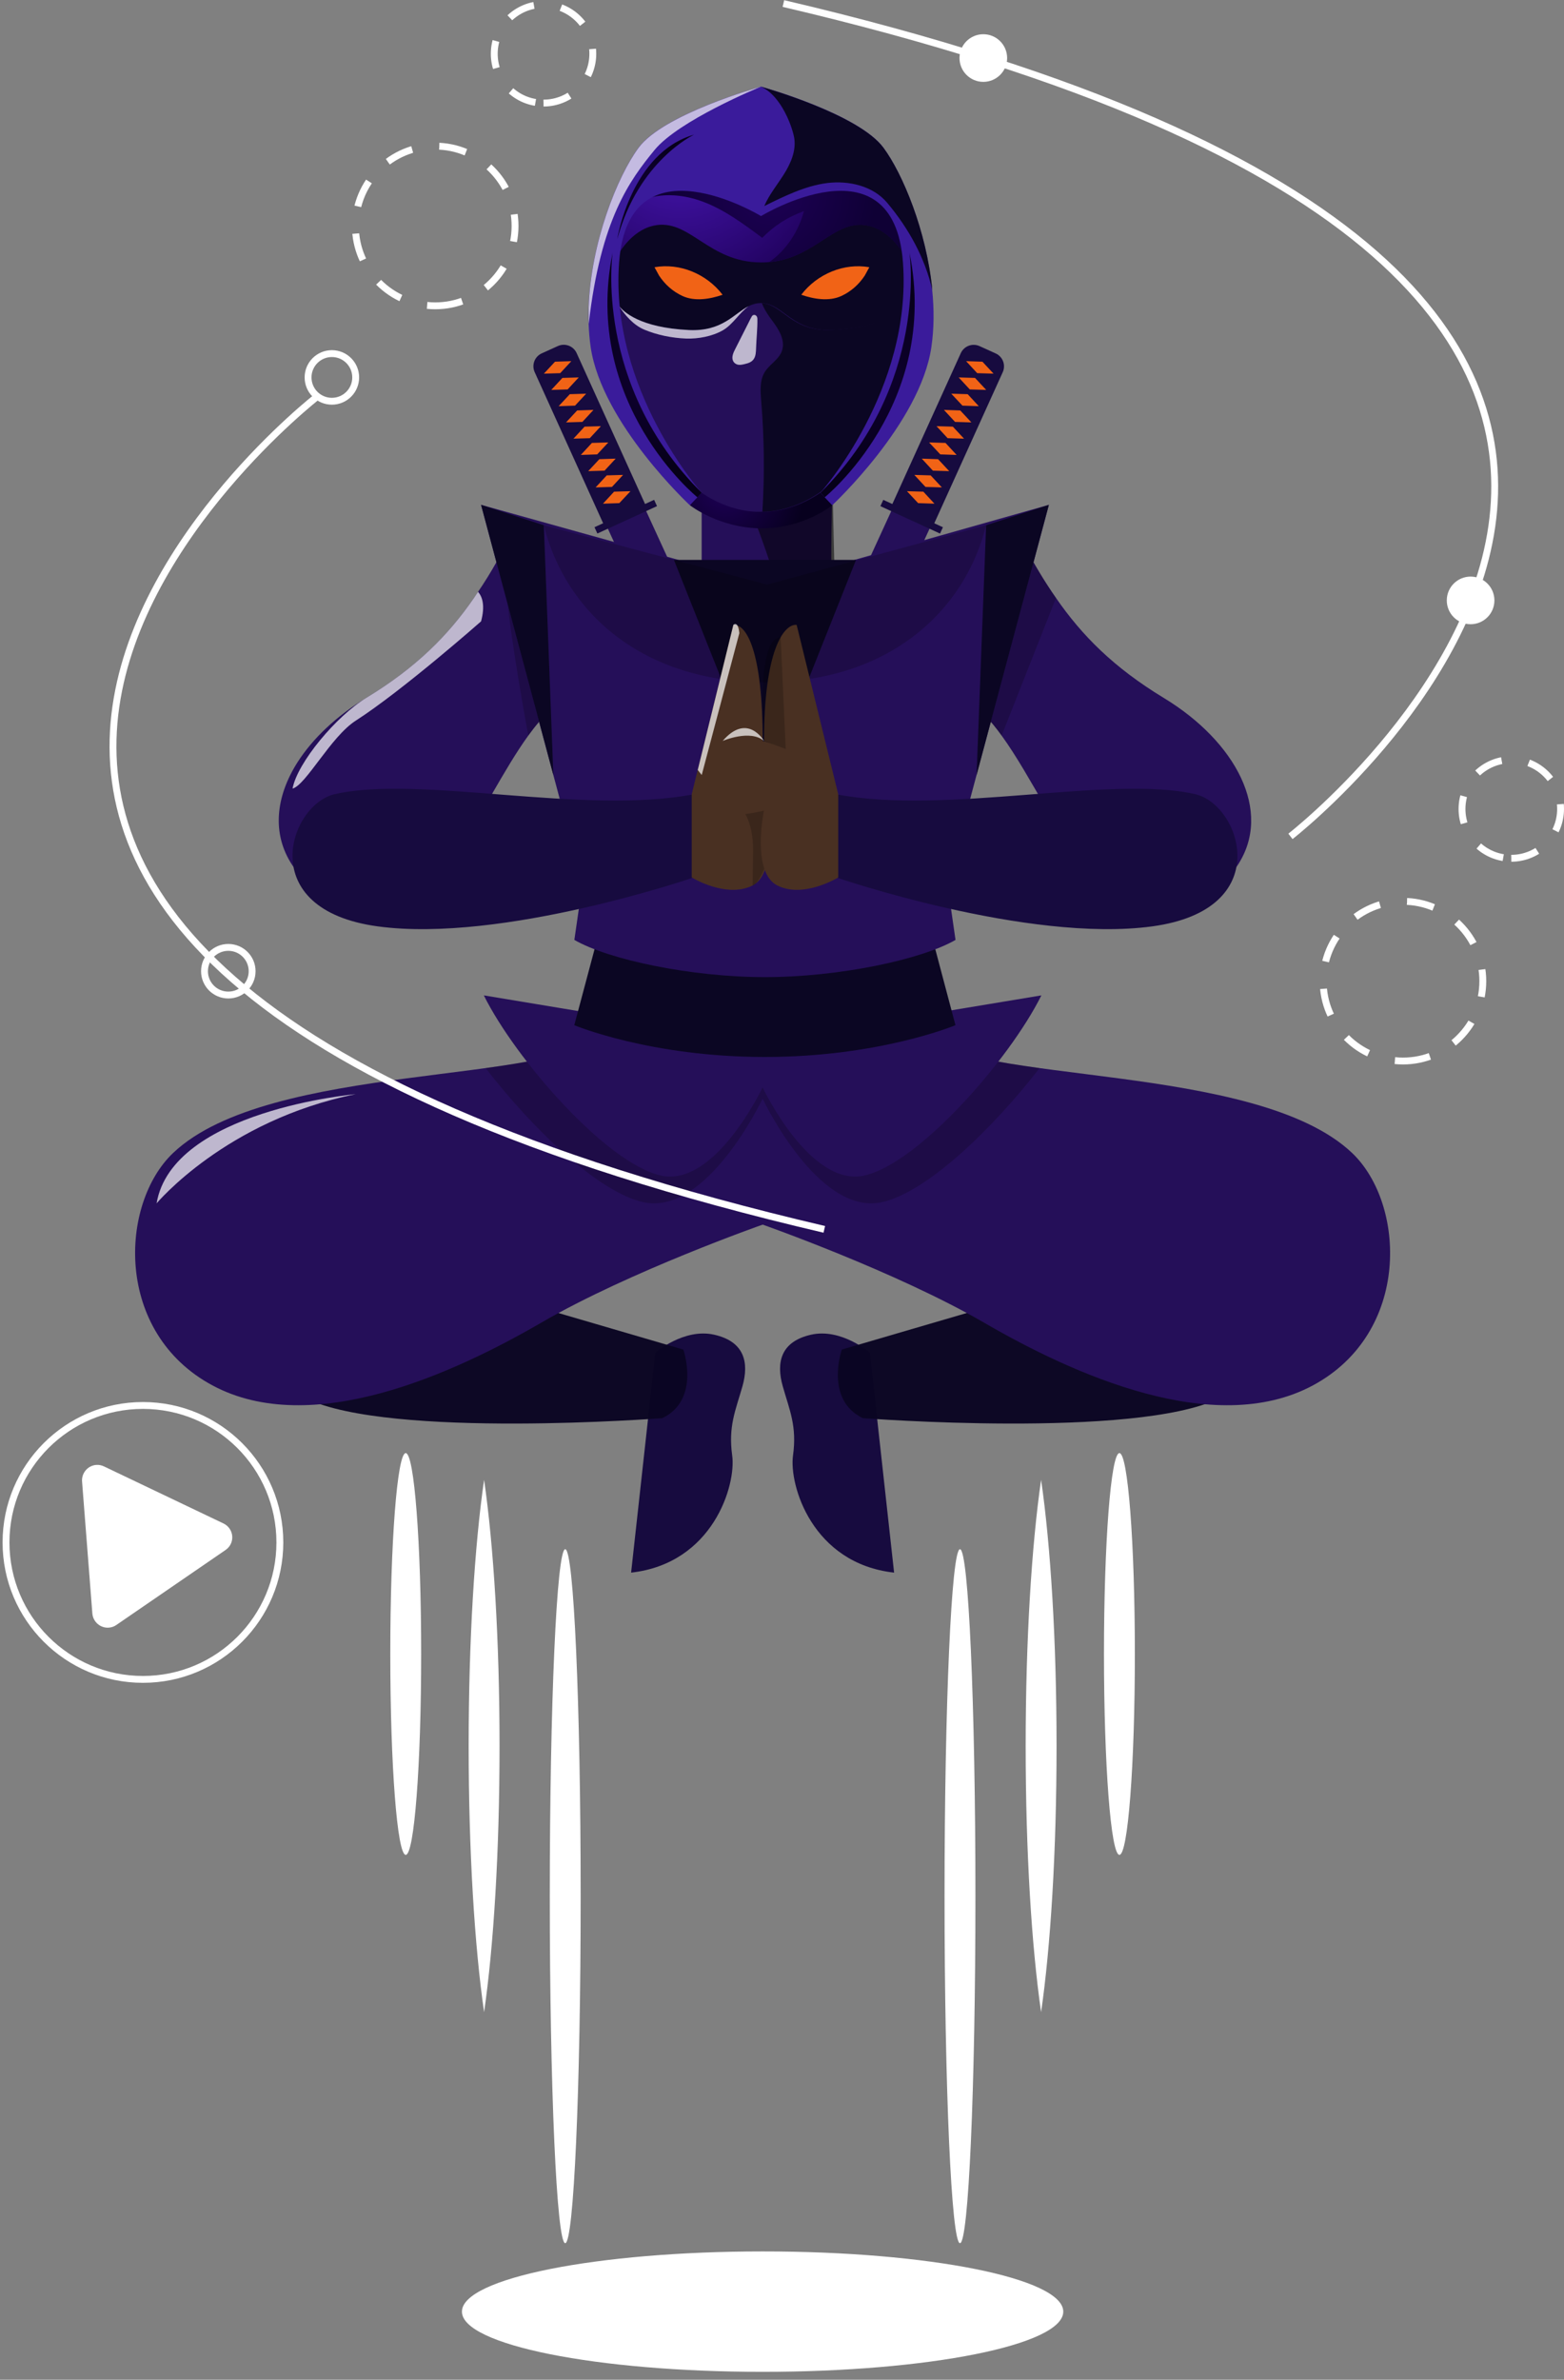 <svg width="190" height="289" viewBox="0 0 190 289" fill="none" xmlns="http://www.w3.org/2000/svg">
<rect x="0" y="0" width="190" height="289" fill="#808080" stroke="none"/>
<g clip-path="url(#clip0_487_329)">
<path d="M27.736 120.838C29.334 120.838 30.629 119.543 30.629 117.945C30.629 116.347 29.334 115.052 27.736 115.052C26.138 115.052 24.843 116.347 24.843 117.945C24.843 119.543 26.138 120.838 27.736 120.838Z" stroke="white" stroke-width="0.834" stroke-miterlimit="10"/>
<path d="M40.318 48.728C41.916 48.728 43.211 47.432 43.211 45.834C43.211 44.237 41.916 42.941 40.318 42.941C38.72 42.941 37.425 44.237 37.425 45.834C37.425 47.432 38.72 48.728 40.318 48.728Z" stroke="white" stroke-width="0.834" stroke-miterlimit="10"/>
<path d="M119.457 9.942C121.055 9.942 122.35 8.646 122.35 7.049C122.35 5.451 121.055 4.156 119.457 4.156C117.859 4.156 116.564 5.451 116.564 7.049C116.564 8.646 117.859 9.942 119.457 9.942Z" fill="white"/>
<path d="M178.653 75.807C180.25 75.807 181.546 74.512 181.546 72.914C181.546 71.317 180.25 70.021 178.653 70.021C177.055 70.021 175.76 71.317 175.76 72.914C175.76 74.512 177.055 75.807 178.653 75.807Z" fill="white"/>
<path d="M129.17 280.726C129.17 284.769 112.812 288.037 92.643 288.037C72.467 288.037 56.117 284.761 56.117 280.726C56.117 276.682 72.475 273.414 92.643 273.414C112.82 273.405 129.17 276.682 129.17 280.726Z" fill="white"/>
<path d="M68.665 272.413C69.701 272.413 70.541 253.548 70.541 230.276C70.541 207.004 69.701 188.138 68.665 188.138C67.629 188.138 66.789 207.004 66.789 230.276C66.789 253.548 67.629 272.413 68.665 272.413Z" fill="white"/>
<path d="M56.934 212.033C56.934 224.898 57.659 236.412 58.81 244.358C59.961 236.412 60.686 224.89 60.686 212.033C60.686 199.177 59.961 187.655 58.81 179.709C57.659 187.646 56.934 199.169 56.934 212.033Z" fill="white"/>
<path d="M49.289 225.256C50.325 225.256 51.165 214.334 51.165 200.861C51.165 187.388 50.325 176.466 49.289 176.466C48.253 176.466 47.413 187.388 47.413 200.861C47.413 214.334 48.253 225.256 49.289 225.256Z" fill="white"/>
<path d="M116.622 272.413C117.658 272.413 118.498 253.548 118.498 230.276C118.498 207.004 117.658 188.138 116.622 188.138C115.586 188.138 114.746 207.004 114.746 230.276C114.746 253.548 115.586 272.413 116.622 272.413Z" fill="white"/>
<path d="M128.353 212.033C128.353 224.898 127.627 236.412 126.477 244.358C125.326 236.412 124.601 224.89 124.601 212.033C124.601 199.177 125.326 187.655 126.477 179.709C127.627 187.646 128.353 199.169 128.353 212.033Z" fill="white"/>
<path d="M135.99 225.256C137.026 225.256 137.866 214.334 137.866 200.861C137.866 187.388 137.026 176.466 135.99 176.466C134.954 176.466 134.114 187.388 134.114 200.861C134.114 214.334 134.954 225.256 135.99 225.256Z" fill="white"/>
<path d="M85.24 59.841V70.013C85.24 70.013 86.224 73.223 91.484 73.34C96.745 73.457 98.938 73.315 98.938 73.315C98.938 73.315 101.389 73.04 101.106 71.497C100.822 69.955 101.131 58.724 101.131 58.724C101.131 58.724 88.892 54.922 85.24 59.841Z" fill="#250F59"/>
<path opacity="0.54" d="M90.951 61.309C90.951 61.309 96.287 74.365 95.12 76.933C93.952 79.51 101.556 76.933 101.556 76.933L101.123 58.724C101.123 58.724 91.226 54.614 90.951 61.309Z" fill="black"/>
<path d="M78.233 61.488L73.58 63.623L77.306 71.739L81.958 69.603L78.233 61.488Z" fill="#250F59"/>
<path d="M78.52 61.551L73.417 63.868L64.955 45.193C64.563 44.325 64.946 43.308 65.805 42.916L67.773 42.024C68.64 41.632 69.657 42.016 70.049 42.875L78.52 61.551Z" fill="#170B3F"/>
<path d="M68.056 45.318L66.072 45.376L67.423 43.925L69.407 43.859L68.056 45.318Z" fill="#F16316"/>
<path d="M68.957 47.294L66.972 47.352L68.323 45.893L70.307 45.835L68.957 47.294Z" fill="#F16316"/>
<path d="M69.857 49.261L67.865 49.328L69.224 47.869L71.208 47.81L69.857 49.261Z" fill="#F16316"/>
<path d="M70.749 51.237L68.765 51.296L70.116 49.845L72.1 49.778L70.749 51.237Z" fill="#F16316"/>
<path d="M71.65 53.213L69.665 53.271L71.016 51.812L73 51.754L71.65 53.213Z" fill="#F16316"/>
<path d="M72.55 55.181L70.558 55.248L71.908 53.789L73.901 53.73L72.55 55.181Z" fill="#F16316"/>
<path d="M73.442 57.157L71.458 57.215L72.809 55.764L74.793 55.698L73.442 57.157Z" fill="#F16316"/>
<path d="M74.343 59.133L72.358 59.191L73.709 57.732L75.693 57.674L74.343 59.133Z" fill="#F16316"/>
<path d="M75.235 61.1L73.251 61.167L74.601 59.708L76.594 59.65L75.235 61.1Z" fill="#F16316"/>
<path d="M79.464 60.7L72.22 64.025L72.571 64.79L79.815 61.465L79.464 60.7Z" fill="#170B3F"/>
<path d="M104.813 69.605L109.465 71.74L113.191 63.625L108.538 61.489L104.813 69.605Z" fill="#250F59"/>
<path d="M108.251 61.55L113.354 63.868L121.816 45.201C122.208 44.334 121.825 43.316 120.966 42.925L118.998 42.032C118.131 41.641 117.114 42.024 116.722 42.883L108.251 61.55Z" fill="#170B3F"/>
<path d="M118.715 45.318L120.699 45.376L119.348 43.925L117.364 43.859L118.715 45.318Z" fill="#F16316"/>
<path d="M117.814 47.294L119.807 47.352L118.448 45.893L116.464 45.835L117.814 47.294Z" fill="#F16316"/>
<path d="M116.922 49.261L118.906 49.328L117.556 47.869L115.563 47.81L116.922 49.261Z" fill="#F16316"/>
<path d="M116.022 51.237L118.006 51.296L116.655 49.845L114.671 49.778L116.022 51.237Z" fill="#F16316"/>
<path d="M115.121 53.213L117.114 53.272L115.755 51.813L113.771 51.754L115.121 53.213Z" fill="#F16316"/>
<path d="M114.229 55.181L116.213 55.248L114.863 53.789L112.87 53.73L114.229 55.181Z" fill="#F16316"/>
<path d="M113.329 57.157L115.313 57.215L113.962 55.764L111.978 55.698L113.329 57.157Z" fill="#F16316"/>
<path d="M112.428 59.133L114.421 59.191L113.062 57.732L111.078 57.674L112.428 59.133Z" fill="#F16316"/>
<path d="M111.536 61.1L113.52 61.167L112.17 59.708L110.177 59.65L111.536 61.1Z" fill="#F16316"/>
<path d="M106.954 61.469L114.197 64.795L114.549 64.029L107.305 60.704L106.954 61.469Z" fill="#170B3F"/>
<path d="M79.612 164.268C79.612 164.268 83.08 161.258 86.749 162.084C90.426 162.909 91.026 165.435 90.192 168.362C89.359 171.288 88.458 173.198 88.95 176.766C89.442 180.334 86.632 189.864 76.669 190.981L79.612 164.268Z" fill="#170B3F"/>
<path d="M54.166 155.455L83.014 163.893C83.014 163.893 85.14 169.962 80.463 172.222C80.463 172.222 47.396 174.765 37.199 169.837C27.003 164.91 54.166 155.455 54.166 155.455Z" fill="#0B0623" fill-opacity="0.98"/>
<path d="M105.675 164.268C105.675 164.268 102.206 161.258 98.538 162.084C94.861 162.909 94.261 165.435 95.095 168.362C95.928 171.288 96.829 173.198 96.337 176.766C95.845 180.334 98.655 189.864 108.618 190.981L105.675 164.268Z" fill="#170B3F"/>
<path d="M131.112 155.455L102.265 163.893C102.265 163.893 100.139 169.962 104.816 172.222C104.816 172.222 137.882 174.765 148.079 169.837C158.284 164.91 131.112 155.455 131.112 155.455Z" fill="#0B0623" fill-opacity="0.98"/>
<path d="M164.246 140.006C152.548 128.926 117.714 131.769 112.303 125.582L92.644 126.625L72.984 125.582C67.573 131.769 32.739 128.926 21.041 140.006C14.521 146.184 13.854 161.85 25.844 168.262C37.833 174.665 54.992 166.869 65.755 160.625C76.51 154.38 92.652 148.719 92.652 148.719C92.652 148.719 108.785 154.388 119.548 160.625C130.304 166.869 147.471 174.665 159.46 168.262C171.432 161.859 170.765 146.184 164.246 140.006Z" fill="#250F59"/>
<path opacity="0.2" d="M112.303 125.582L92.643 126.625L72.984 125.582C71.116 127.717 65.722 128.776 58.993 129.709C64.863 137.288 72.8 144.842 78.186 146.001C85.923 147.66 92.643 133.42 92.643 133.42C92.643 133.42 99.363 147.66 107.101 146.001C112.487 144.842 120.424 137.28 126.293 129.709C119.557 128.784 114.171 127.725 112.303 125.582Z" fill="black"/>
<path d="M113.395 123.056L92.643 121.947L71.891 123.056L58.777 120.88C62.654 128.684 73.742 141.348 80.329 142.766C86.915 144.183 92.643 132.052 92.643 132.052C92.643 132.052 98.371 144.183 104.958 142.766C111.544 141.348 122.633 128.684 126.51 120.88L113.395 123.056Z" fill="#250F59"/>
<path d="M113.128 113.41L92.927 116.203L72.725 113.41L69.765 124.499C69.765 124.499 78.962 128.359 92.918 128.359C106.875 128.359 116.072 124.499 116.072 124.499L113.128 113.41Z" fill="#0B0623"/>
<path d="M68.515 84.996C67.973 85.304 67.439 85.696 66.922 86.171C66.439 86.605 65.955 87.105 65.497 87.655C65.046 88.172 64.613 88.731 64.179 89.331C62.687 91.39 61.245 93.867 59.777 96.409C57.709 99.986 55.592 103.68 53.257 106.423C47.771 112.876 40.001 111.625 35.657 105.281C35.607 105.214 35.557 105.139 35.507 105.064C32.981 101.237 33.506 96.735 36.124 92.599C37.983 89.681 40.885 86.938 44.503 84.745C50.556 81.069 54.425 77.183 57.576 72.623C57.751 72.373 57.918 72.123 58.076 71.872C58.868 70.713 59.602 69.521 60.311 68.27C60.711 67.579 61.103 66.878 61.495 66.153L66.689 80.085L68.515 84.996Z" fill="#250F59"/>
<path opacity="0.2" d="M68.515 84.996C66.989 85.863 65.572 87.413 64.179 89.331C64.179 89.331 60.252 68.446 61.503 66.144L68.515 84.996Z" fill="black"/>
<path d="M117.347 84.996C118.873 85.863 120.29 87.413 121.683 89.331C125.268 94.275 128.603 101.72 132.605 106.423C138.149 112.951 146.036 111.592 150.355 105.064C154.657 98.535 150.113 90.048 141.359 84.745C135.306 81.069 131.438 77.183 128.286 72.614C126.869 70.597 125.61 68.446 124.359 66.144L117.347 84.996Z" fill="#250F59"/>
<path opacity="0.2" d="M117.347 84.996C118.873 85.863 120.29 87.413 121.683 89.331L128.286 72.614C126.869 70.597 125.61 68.446 124.359 66.144L117.347 84.996Z" fill="black"/>
<path d="M127.419 61.309L93.185 70.997L58.443 61.309L70.758 107.331L69.774 114.143C73.876 116.519 83.897 118.662 92.927 118.662C101.956 118.662 111.978 116.519 116.08 114.143L115.096 107.331L127.419 61.309Z" fill="#250F59"/>
<path d="M81.871 67.996H103.991L92.927 95.784L81.871 67.996Z" fill="#0B0623"/>
<path opacity="0.2" d="M119.798 63.785L93.185 70.997L66.064 63.785C68.707 74.407 78.086 82.845 92.927 82.845C107.768 82.845 117.156 74.407 119.798 63.785Z" fill="black"/>
<path d="M84.297 96.451C84.297 100.845 84.297 106.548 84.297 106.548C84.297 106.548 61.003 114.552 45.895 112.501C30.788 110.45 35.14 97.718 40.643 96.451C50.898 94.075 70.941 99.036 84.297 96.451Z" fill="#170B3F"/>
<path d="M101.564 96.451C101.564 100.845 101.564 106.548 101.564 106.548C101.564 106.548 124.859 114.552 139.967 112.501C155.074 110.45 150.722 97.718 145.219 96.451C134.964 94.075 114.921 99.036 101.564 96.451Z" fill="#170B3F"/>
<path d="M66.064 63.785L67.223 94.108L58.443 61.309L66.064 63.785Z" fill="#0B0623"/>
<path d="M119.798 63.785L118.64 94.108L127.419 61.309L119.798 63.785Z" fill="#0B0623"/>
<path d="M89.083 75.883C90.684 75.758 92.652 79.084 92.652 89.99C92.652 89.99 98.93 91.157 98.93 93.867C98.93 96.576 95.72 94.108 91.893 94.342C88.116 94.567 86.124 96.576 87.349 98.052C88.583 99.528 92.985 98.052 92.985 98.052C92.985 98.052 94.619 105.939 91.418 107.54C88.216 109.141 84.031 106.556 84.031 106.556V96.46L89.083 75.883Z" fill="#493022"/>
<path d="M83.814 61.359C83.814 61.359 87.374 64.16 92.535 64.16C97.688 64.16 101.106 61.359 101.106 61.359L98.263 57.365L85.965 57.649L83.814 61.359Z" fill="url(#paint0_radial_487_329)"/>
<path d="M74.359 38.589C73.601 34.837 73.551 30.927 74.226 27.159C85.757 25.891 97.546 25.708 109.093 26.784C110.536 30.46 111.128 34.646 110.677 38.606C98.972 41.774 86.124 41.516 74.359 38.589Z" fill="#0B0623"/>
<path d="M105.608 32.453C102.565 31.911 99.297 33.237 97.338 35.796C98.888 36.33 100.706 36.63 102.207 35.947C103.366 35.413 104.341 34.554 105.058 33.462L105.608 32.453Z" fill="#F16316"/>
<path d="M79.512 32.453C82.555 31.911 85.823 33.237 87.783 35.796C86.232 36.33 84.414 36.63 82.914 35.947C81.755 35.413 80.779 34.554 80.062 33.462L79.512 32.453Z" fill="#F16316"/>
<path d="M109.927 31.127C109.927 31.127 108.376 28.017 105.483 27.4C104.983 27.292 104.516 27.267 104.066 27.309C100.789 27.617 98.463 31.377 93.452 31.828C93.135 31.861 92.802 31.869 92.46 31.869C86.007 31.869 83.764 26.467 79.428 27.4C76.535 28.017 74.985 31.127 74.985 31.127C74.985 31.127 76.502 13.827 92.452 13.827C92.735 13.827 93.01 13.835 93.277 13.844C94.811 13.902 96.203 14.127 97.471 14.486C108.743 17.637 109.927 31.127 109.927 31.127Z" fill="url(#paint1_radial_487_329)"/>
<path d="M109.418 28.334C109.585 26.9 109.368 25.508 108.635 24.207C108.151 23.34 107.534 22.573 106.834 21.898C104.991 18.788 102.073 15.778 97.471 14.494C96.204 14.144 94.811 13.919 93.277 13.852C94.536 14.694 95.62 15.853 96.429 17.187C94.419 16.954 92.368 17.02 90.376 17.395C85.49 18.313 80.963 20.956 77.344 24.616C79.837 23.323 82.822 23.523 85.432 24.507C88.041 25.491 90.326 27.192 92.602 28.884C94.036 27.409 95.778 26.308 97.663 25.641C96.996 28.159 95.478 30.427 93.436 31.836C98.446 31.386 100.772 27.625 104.049 27.317C104.499 27.275 104.975 27.3 105.466 27.409C108.36 28.026 109.91 31.136 109.91 31.136C109.91 31.136 109.827 30.01 109.418 28.334Z" fill="url(#paint2_radial_487_329)"/>
<path d="M109.927 36.805C109.927 36.813 109.927 36.83 109.919 36.838C107.484 61.251 94.811 62.168 92.743 62.151C92.552 62.151 92.452 62.143 92.452 62.143C92.452 62.143 77.628 63.452 74.976 36.805C74.976 36.805 75.018 36.905 75.143 37.08C75.143 37.089 75.151 37.097 75.16 37.097C75.71 37.847 77.711 39.798 83.714 40.082C87.758 40.265 89.158 38.081 90.951 37.18C91.409 36.947 91.893 36.805 92.452 36.805C92.527 36.805 92.602 36.805 92.677 36.813C95.253 36.997 96.254 40.307 101.181 40.082C108.059 39.765 109.677 37.247 109.894 36.855C109.919 36.822 109.927 36.805 109.927 36.805Z" fill="#250F59"/>
<path d="M109.794 36.838C107.359 61.251 94.686 62.168 92.618 62.151C92.894 57.69 92.844 53.205 92.477 48.744C92.377 47.544 92.277 46.243 92.877 45.226C93.469 44.225 94.653 43.675 95.011 42.55C95.42 41.291 94.594 39.982 93.819 38.948C93.369 38.356 92.844 37.589 92.552 36.805C95.128 36.989 96.129 40.298 101.056 40.073C107.934 39.757 109.552 37.239 109.769 36.847C109.785 36.855 109.794 36.847 109.794 36.838Z" fill="#0B0623"/>
<path opacity="0.7" d="M91.851 42.266C91.835 42.733 91.818 43.233 91.576 43.592C91.318 43.992 90.868 44.117 90.451 44.217C90.192 44.276 89.925 44.342 89.667 44.292C89.409 44.242 89.142 44.067 89.033 43.775C88.867 43.342 89.083 42.842 89.292 42.433C89.85 41.332 90.401 40.232 90.959 39.14C91.059 38.94 91.184 38.673 91.326 38.431C91.543 38.072 92.001 38.256 92.01 38.698C92.035 39.873 91.885 41.141 91.851 42.266Z" fill="white"/>
<path opacity="0.7" d="M90.951 37.18C89.809 37.989 89.033 39.415 87.808 40.115C86.524 40.849 84.823 41.166 83.347 41.115C81.646 41.049 79.837 40.69 78.27 40.032C76.961 39.481 75.918 38.289 75.16 37.097C75.71 37.847 77.711 39.798 83.714 40.082C87.766 40.265 89.167 38.081 90.951 37.18Z" fill="white"/>
<path d="M113.145 42.166C111.786 51.429 101.098 61.359 101.098 61.359L99.664 59.842C99.664 59.842 110.836 47.369 109.694 31.869C108.56 16.445 92.452 26.241 92.452 26.241C92.452 26.241 76.352 16.445 75.21 31.869C74.068 47.36 85.24 59.842 85.24 59.842L83.806 61.359C83.806 61.359 73.126 51.421 71.758 42.166C71.625 41.241 71.541 40.29 71.508 39.34C71.483 38.673 71.483 37.989 71.508 37.314C71.775 29.393 75.035 21.372 77.569 17.937C80.579 13.86 92.076 10.626 92.435 10.517C92.443 10.517 92.443 10.517 92.443 10.517C92.443 10.517 92.443 10.517 92.452 10.517C92.81 10.617 104.308 13.86 107.317 17.937C109.627 21.064 112.545 28.009 113.245 35.213C113.487 37.547 113.479 39.907 113.145 42.166Z" fill="#3A1B9B"/>
<path d="M113.262 35.221C112.353 31.294 110.394 27.742 107.776 24.624C106.059 22.581 103.124 21.898 100.472 22.231C97.821 22.565 95.245 23.84 92.844 25.024C93.444 23.632 94.428 22.44 95.237 21.156C96.045 19.872 96.695 18.388 96.504 16.879C96.345 15.661 94.986 11.651 92.452 10.534H92.469C92.827 10.634 104.324 13.877 107.334 17.954C109.644 21.072 112.562 28.017 113.262 35.221Z" fill="#0B0623"/>
<path d="M100.189 60.392C100.189 60.392 114.229 49.061 110.486 30.677C110.486 30.677 112.87 46.727 99.672 59.842L100.189 60.392Z" fill="url(#paint3_radial_487_329)"/>
<path d="M84.723 60.392C84.723 60.392 70.683 49.061 74.426 30.677C74.426 30.677 72.042 46.727 85.24 59.842L84.723 60.392Z" fill="url(#paint4_radial_487_329)"/>
<path d="M74.985 29.035C74.985 29.035 76.652 18.555 84.314 16.353C84.314 16.362 77.561 19.497 74.985 29.035Z" fill="url(#paint5_radial_487_329)"/>
<path opacity="0.7" d="M92.444 10.525C92.11 10.659 82.455 14.627 79.512 18.221C76.511 21.881 72.976 26.634 71.517 39.34V37.314C71.783 29.393 75.043 21.372 77.578 17.946C80.588 13.869 92.093 10.626 92.444 10.525Z" fill="white"/>
<path opacity="0.2" d="M89.817 97.869C89.817 97.869 91.551 99.311 91.485 103.422C91.426 107.532 91.426 107.532 91.426 107.532C91.426 107.532 91.951 107.774 93.186 104.722C94.419 101.671 94.211 96.593 94.211 96.593C94.211 96.593 90.768 94.059 89.817 97.869Z" fill="black"/>
<path d="M96.779 75.883C95.178 75.758 92.819 79.084 92.819 89.99C92.819 89.99 98.48 91.516 98.388 93.808C98.28 96.518 95.503 94.075 92.935 93.516C89.3 92.733 86.44 95.934 86.599 98.027C86.749 99.945 92.802 98.444 92.802 98.444C92.802 98.444 91.243 105.939 94.444 107.54C97.646 109.141 101.831 106.556 101.831 106.556V96.46L96.779 75.883Z" fill="#493022"/>
<path opacity="0.2" d="M94.836 77.383L95.453 90.957L92.81 89.99C92.81 89.981 91.768 77.409 94.836 77.383Z" fill="black"/>
<path d="M38.542 48.152C38.542 48.152 -47.226 114.819 100.139 149.294" stroke="white" stroke-width="0.834" stroke-miterlimit="10"/>
<path d="M156.767 101.57C156.767 101.57 242.534 34.904 95.17 0.429" stroke="white" stroke-width="0.834" stroke-miterlimit="10"/>
<path opacity="0.7" d="M58.443 75.457C58.443 75.457 48.897 83.87 43.211 87.522C40.193 89.456 37.166 95.342 35.54 95.767C36.124 92.599 40.885 86.938 44.503 84.745C50.556 81.069 54.425 77.183 57.576 72.623C57.751 72.373 57.918 72.122 58.076 71.872C58.585 72.456 58.96 73.523 58.443 75.457Z" fill="white"/>
<path opacity="0.7" d="M89.817 76.891L85.248 94.117L84.764 93.508L89.092 75.891C89.083 75.883 89.667 75.324 89.817 76.891Z" fill="white"/>
<path opacity="0.7" d="M87.791 89.981C87.791 89.981 91.134 88.531 92.819 89.981C92.81 89.981 90.817 86.471 87.791 89.981Z" fill="white"/>
<path opacity="0.7" d="M43.202 132.878C43.202 132.878 20.933 134.837 19.024 146.134C19.032 146.143 27.419 136.054 43.202 132.878Z" fill="white"/>
<path d="M170.44 128.851C175.795 128.851 180.137 124.509 180.137 119.154C180.137 113.799 175.795 109.458 170.44 109.458C165.085 109.458 160.744 113.799 160.744 119.154C160.744 124.509 165.085 128.851 170.44 128.851Z" stroke="white" stroke-width="0.834" stroke-miterlimit="20" stroke-dasharray="3.33 3.33"/>
<path d="M183.597 104.23C186.903 104.23 189.583 101.55 189.583 98.244C189.583 94.938 186.903 92.258 183.597 92.258C180.291 92.258 177.61 94.938 177.61 98.244C177.61 101.55 180.291 104.23 183.597 104.23Z" stroke="white" stroke-width="0.834" stroke-miterlimit="20" stroke-dasharray="3.33 3.33"/>
<path d="M52.874 37.139C58.229 37.139 62.57 32.797 62.57 27.442C62.57 22.087 58.229 17.746 52.874 17.746C47.519 17.746 43.177 22.087 43.177 27.442C43.177 32.797 47.519 37.139 52.874 37.139Z" stroke="white" stroke-width="0.834" stroke-miterlimit="20" stroke-dasharray="3.33 3.33"/>
<path d="M66.03 12.518C69.337 12.518 72.017 9.838 72.017 6.532C72.017 3.226 69.337 0.546 66.03 0.546C62.724 0.546 60.044 3.226 60.044 6.532C60.044 9.838 62.724 12.518 66.03 12.518Z" stroke="white" stroke-width="0.834" stroke-miterlimit="20" stroke-dasharray="3.33 3.33"/>
<path d="M27.153 185.012L12.637 178.083C12.345 177.942 12.012 177.875 11.687 177.9C10.661 177.983 9.894 178.884 9.969 179.909L11.22 195.942C11.303 196.968 12.204 197.743 13.229 197.66C13.554 197.635 13.871 197.526 14.138 197.335L27.403 188.23C27.962 187.847 28.262 187.221 28.212 186.546C28.153 185.879 27.761 185.304 27.153 185.012Z" fill="white"/>
<path d="M17.364 203.946C26.551 203.946 33.998 196.499 33.998 187.313C33.998 178.127 26.551 170.68 17.364 170.68C8.178 170.68 0.731 178.127 0.731 187.313C0.731 196.499 8.178 203.946 17.364 203.946Z" stroke="white" stroke-width="0.834" stroke-miterlimit="10"/>
</g>
<defs>
<radialGradient id="paint0_radial_487_329" cx="0" cy="0" r="1" gradientUnits="userSpaceOnUse" gradientTransform="translate(88.062 59.435) scale(9.706 9.706)">
<stop stop-color="#1D0056"/>
<stop offset="1" stop-color="#07001E"/>
</radialGradient>
<radialGradient id="paint1_radial_487_329" cx="0" cy="0" r="1" gradientUnits="userSpaceOnUse" gradientTransform="translate(82.653 17.526) scale(20.905)">
<stop stop-color="#4816B5"/>
<stop offset="1" stop-color="#1D0056"/>
</radialGradient>
<radialGradient id="paint2_radial_487_329" cx="0" cy="0" r="1" gradientUnits="userSpaceOnUse" gradientTransform="translate(93.642 22.839) scale(12.944 13.918)">
<stop stop-color="#1D0056"/>
<stop offset="1" stop-color="#0F0035"/>
</radialGradient>
<radialGradient id="paint3_radial_487_329" cx="0" cy="0" r="1" gradientUnits="userSpaceOnUse" gradientTransform="translate(105.396 45.539) rotate(180) scale(10.576 11.371)">
<stop stop-color="#0F0033"/>
<stop offset="1" stop-color="#060019"/>
</radialGradient>
<radialGradient id="paint4_radial_487_329" cx="0" cy="0" r="1" gradientUnits="userSpaceOnUse" gradientTransform="translate(79.517 45.539) scale(10.576 11.371)">
<stop stop-color="#0F0033"/>
<stop offset="1" stop-color="#060019"/>
</radialGradient>
<radialGradient id="paint5_radial_487_329" cx="0" cy="0" r="1" gradientUnits="userSpaceOnUse" gradientTransform="translate(79.649 22.699) scale(5.316 5.715)">
<stop stop-color="#0F0033"/>
<stop offset="1" stop-color="#060019"/>
</radialGradient>
<clipPath id="clip0_487_329">
<rect width="189.685" height="288.017" fill="white" transform="translate(0.315 0.02)"/>
</clipPath>
</defs>
</svg>
